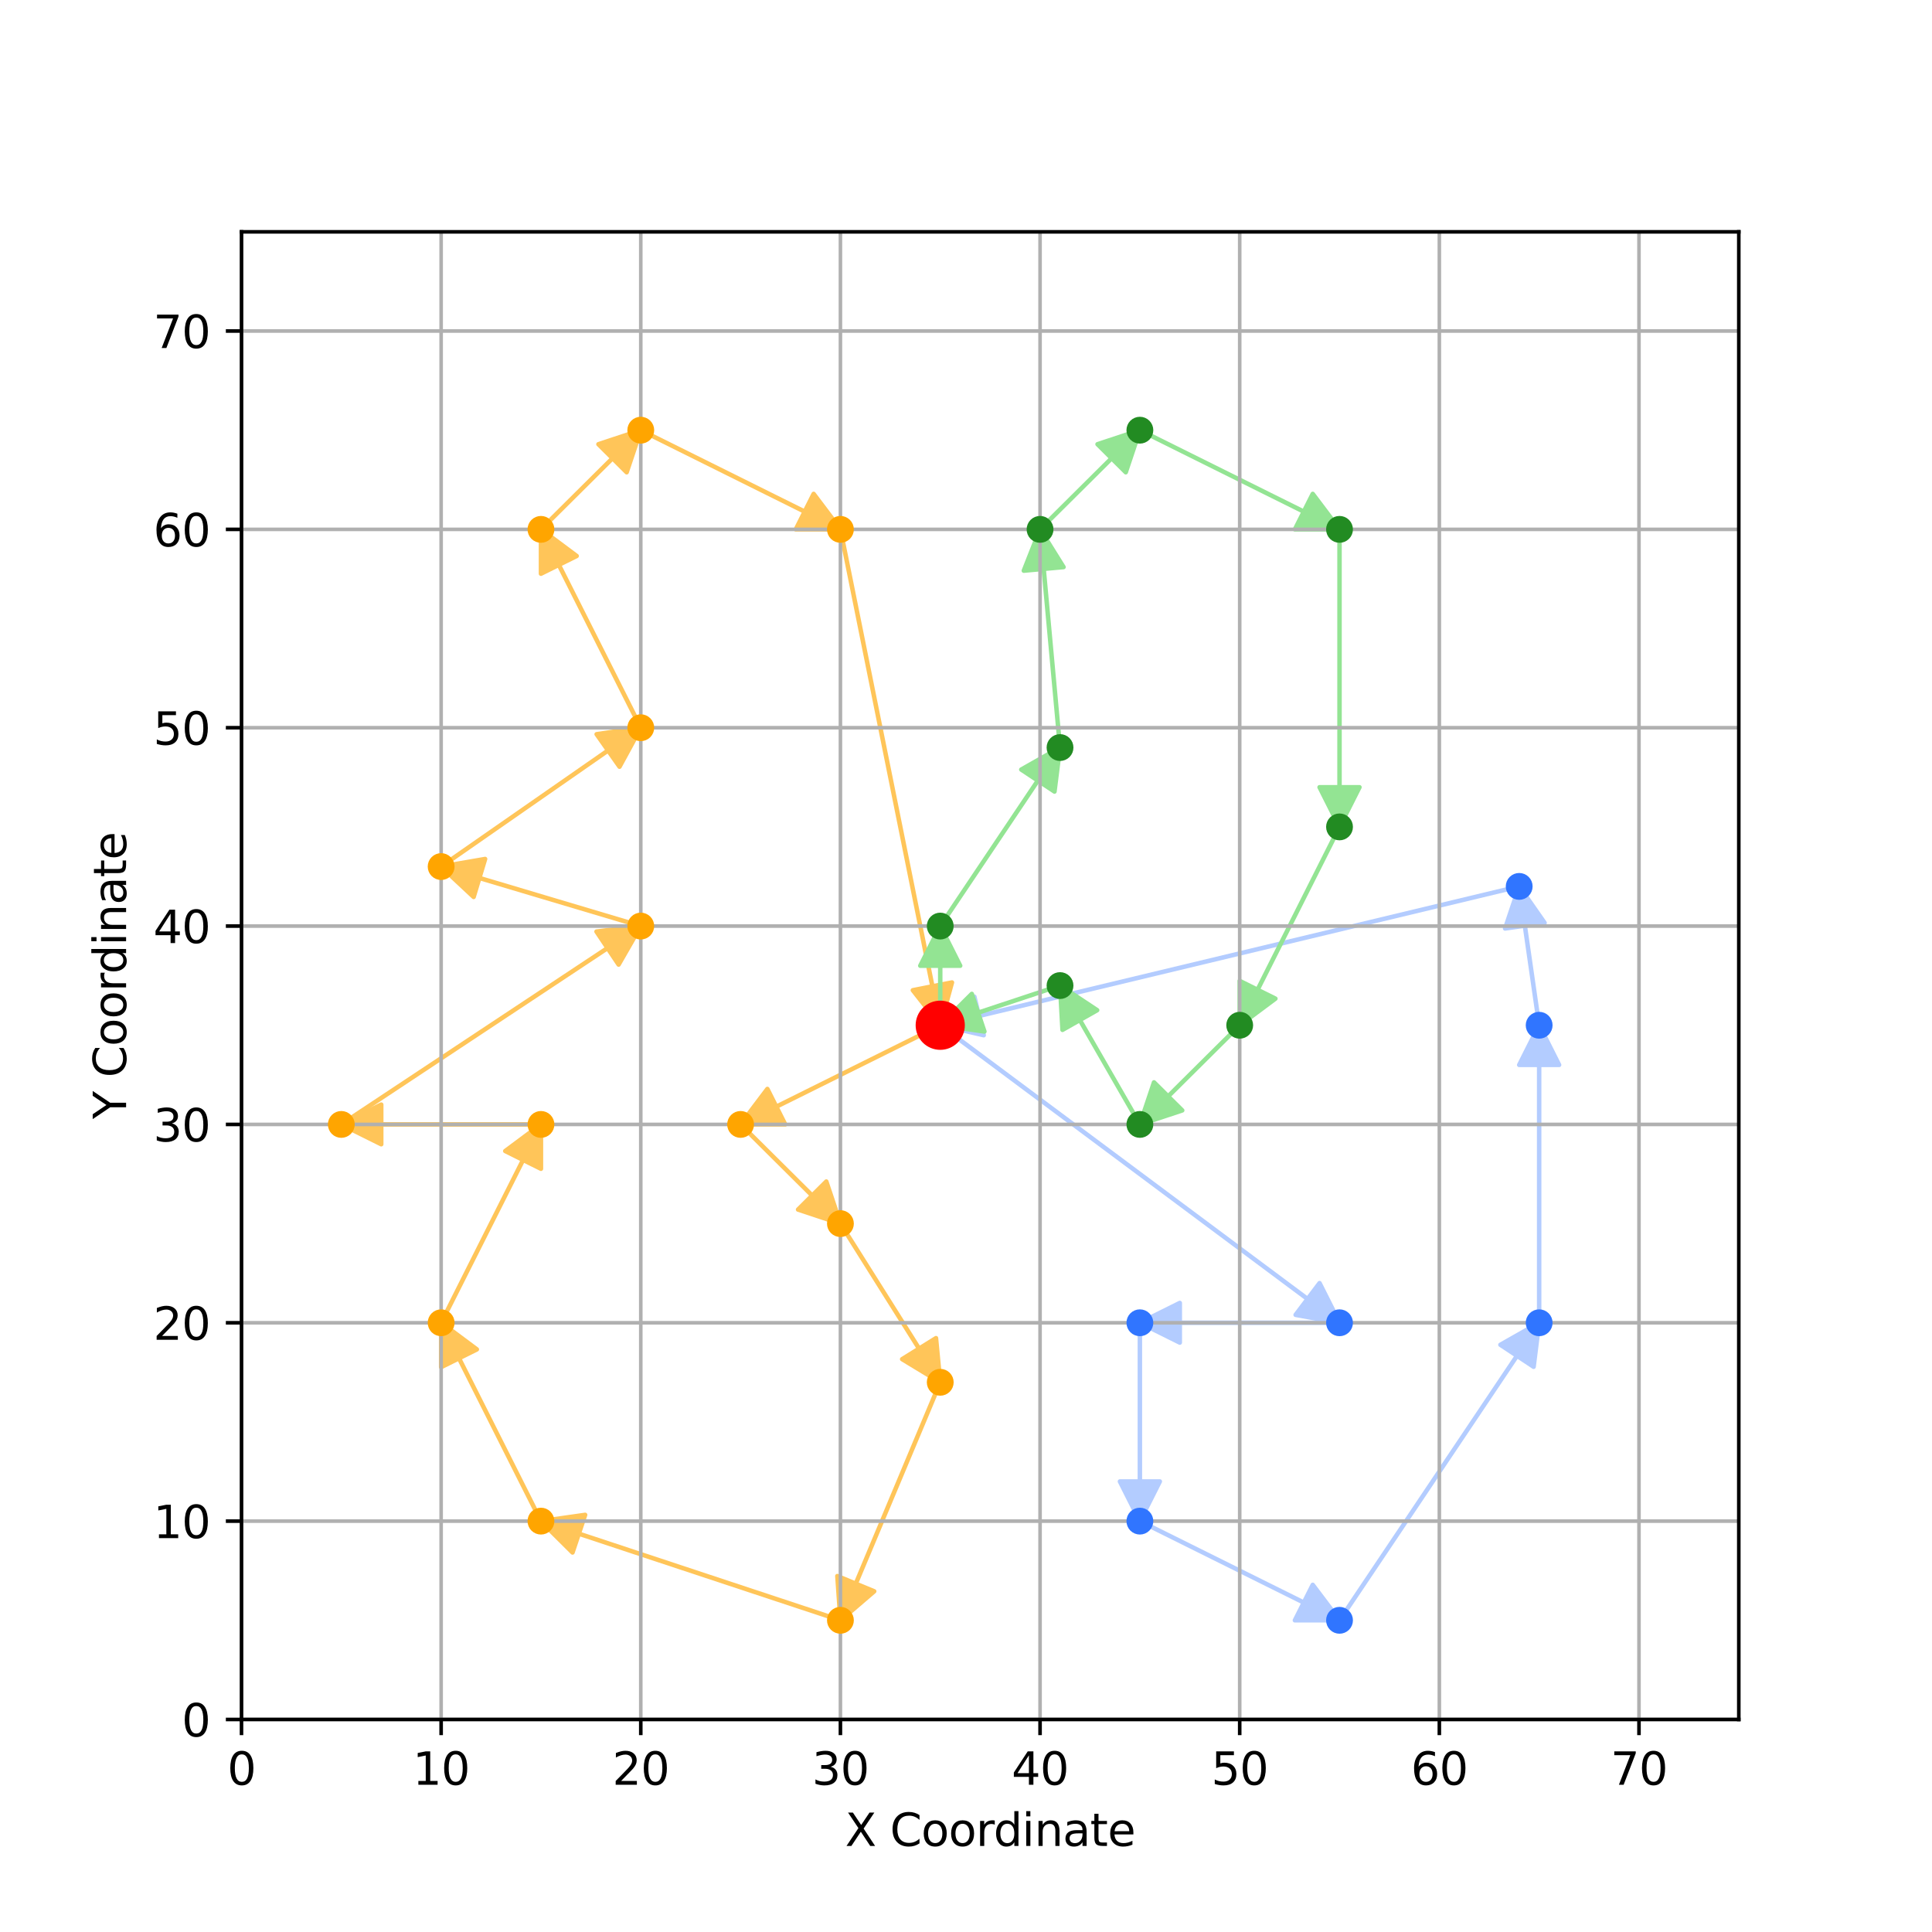 <?xml version="1.0" encoding="utf-8" standalone="no"?>
<!DOCTYPE svg PUBLIC "-//W3C//DTD SVG 1.1//EN"
  "http://www.w3.org/Graphics/SVG/1.1/DTD/svg11.dtd">
<svg xmlns:xlink="http://www.w3.org/1999/xlink" width="432pt" height="432pt" viewBox="0 0 432 432" xmlns="http://www.w3.org/2000/svg" version="1.1">
 <defs>
  <style type="text/css">*{stroke-linejoin: round; stroke-linecap: butt}</style>
 </defs>
 <g id="figure_1">
  <g id="patch_1">
   <path d="M 0 432 
L 432 432 
L 432 0 
L 0 0 
z
" style="fill: #ffffff"/>
  </g>
  <g id="axes_1">
   <g id="patch_2">
    <path d="M 54 384.48 
L 388.8 384.48 
L 388.8 51.84 
L 54 51.84 
z
" style="fill: #ffffff"/>
   </g>
   <g id="patch_3">
    <path d="M 299.52 295.776 
L 289.699 294.002 
L 292.376 290.456 
L 210.239 229.25 
L 210.241 229.246 
L 292.379 290.452 
L 295.056 286.906 
z
" clip-path="url(#p71c300b8c5)" style="fill: #b3ccff; stroke: #b3ccff; stroke-linejoin: miter"/>
   </g>
   <g id="patch_4">
    <path d="M 254.88 295.776 
L 263.808 291.341 
L 263.808 295.774 
L 299.52 295.774 
L 299.52 295.778 
L 263.808 295.778 
L 263.808 300.211 
z
" clip-path="url(#p71c300b8c5)" style="fill: #b3ccff; stroke: #b3ccff; stroke-linejoin: miter"/>
   </g>
   <g id="patch_5">
    <path d="M 254.88 340.128 
L 250.416 331.258 
L 254.878 331.258 
L 254.878 295.776 
L 254.882 295.776 
L 254.882 331.258 
L 259.344 331.258 
z
" clip-path="url(#p71c300b8c5)" style="fill: #b3ccff; stroke: #b3ccff; stroke-linejoin: miter"/>
   </g>
   <g id="patch_6">
    <path d="M 299.52 362.304 
L 289.538 362.304 
L 291.534 358.339 
L 254.879 340.13 
L 254.881 340.126 
L 291.536 358.335 
L 293.531 354.37 
z
" clip-path="url(#p71c300b8c5)" style="fill: #b3ccff; stroke: #b3ccff; stroke-linejoin: miter"/>
   </g>
   <g id="patch_7">
    <path d="M 344.16 295.776 
L 342.922 305.617 
L 339.209 303.158 
L 299.522 362.305 
L 299.518 362.303 
L 339.206 303.155 
L 335.493 300.696 
z
" clip-path="url(#p71c300b8c5)" style="fill: #b3ccff; stroke: #b3ccff; stroke-linejoin: miter"/>
   </g>
   <g id="patch_8">
    <path d="M 344.16 229.248 
L 348.624 238.118 
L 344.162 238.118 
L 344.162 295.776 
L 344.158 295.776 
L 344.158 238.118 
L 339.696 238.118 
z
" clip-path="url(#p71c300b8c5)" style="fill: #b3ccff; stroke: #b3ccff; stroke-linejoin: miter"/>
   </g>
   <g id="patch_9">
    <path d="M 339.696 198.202 
L 345.378 206.356 
L 340.961 206.983 
L 344.162 229.248 
L 344.158 229.248 
L 340.956 206.983 
L 336.539 207.61 
z
" clip-path="url(#p71c300b8c5)" style="fill: #b3ccff; stroke: #b3ccff; stroke-linejoin: miter"/>
   </g>
   <g id="patch_10">
    <path d="M 210.24 229.248 
L 217.871 222.855 
L 218.918 227.164 
L 339.695 198.199 
L 339.697 198.204 
L 218.919 227.169 
L 219.966 231.478 
z
" clip-path="url(#p71c300b8c5)" style="fill: #b3ccff; stroke: #b3ccff; stroke-linejoin: miter"/>
   </g>
   <g id="patch_11">
    <path d="M 165.6 251.424 
L 171.589 243.49 
L 173.584 247.455 
L 210.239 229.246 
L 210.241 229.25 
L 173.586 247.459 
L 175.582 251.424 
z
" clip-path="url(#p71c300b8c5)" style="fill: #ffc559; stroke: #ffc559; stroke-linejoin: miter"/>
   </g>
   <g id="patch_12">
    <path d="M 187.92 273.6 
L 178.45 270.464 
L 181.605 267.329 
L 165.598 251.426 
L 165.602 251.422 
L 181.609 267.326 
L 184.763 264.192 
z
" clip-path="url(#p71c300b8c5)" style="fill: #ffc559; stroke: #ffc559; stroke-linejoin: miter"/>
   </g>
   <g id="patch_13">
    <path d="M 210.24 309.082 
L 201.723 303.91 
L 205.506 301.561 
L 187.918 273.601 
L 187.922 273.599 
L 205.51 301.558 
L 209.294 299.209 
z
" clip-path="url(#p71c300b8c5)" style="fill: #ffc559; stroke: #ffc559; stroke-linejoin: miter"/>
   </g>
   <g id="patch_14">
    <path d="M 187.92 362.304 
L 187.233 352.41 
L 191.352 354.115 
L 210.238 309.081 
L 210.242 309.082 
L 191.356 354.117 
L 195.474 355.822 
z
" clip-path="url(#p71c300b8c5)" style="fill: #ffc559; stroke: #ffc559; stroke-linejoin: miter"/>
   </g>
   <g id="patch_15">
    <path d="M 120.96 340.128 
L 130.841 338.725 
L 129.431 342.931 
L 187.921 362.302 
L 187.919 362.306 
L 129.429 342.935 
L 128.018 347.141 
z
" clip-path="url(#p71c300b8c5)" style="fill: #ffc559; stroke: #ffc559; stroke-linejoin: miter"/>
   </g>
   <g id="patch_16">
    <path d="M 98.64 295.776 
L 106.625 301.726 
L 102.635 303.709 
L 120.962 340.127 
L 120.958 340.129 
L 102.631 303.711 
L 98.64 305.693 
z
" clip-path="url(#p71c300b8c5)" style="fill: #ffc559; stroke: #ffc559; stroke-linejoin: miter"/>
   </g>
   <g id="patch_17">
    <path d="M 120.96 251.424 
L 120.96 261.341 
L 116.969 259.359 
L 98.642 295.777 
L 98.638 295.775 
L 116.965 259.357 
L 112.975 257.374 
z
" clip-path="url(#p71c300b8c5)" style="fill: #ffc559; stroke: #ffc559; stroke-linejoin: miter"/>
   </g>
   <g id="patch_18">
    <path d="M 76.32 251.424 
L 85.248 246.989 
L 85.248 251.422 
L 120.96 251.422 
L 120.96 251.426 
L 85.248 251.426 
L 85.248 255.859 
z
" clip-path="url(#p71c300b8c5)" style="fill: #ffc559; stroke: #ffc559; stroke-linejoin: miter"/>
   </g>
   <g id="patch_19">
    <path d="M 143.28 207.072 
L 138.328 215.683 
L 135.853 211.994 
L 76.321 251.426 
L 76.319 251.422 
L 135.85 211.991 
L 133.375 208.302 
z
" clip-path="url(#p71c300b8c5)" style="fill: #ffc559; stroke: #ffc559; stroke-linejoin: miter"/>
   </g>
   <g id="patch_20">
    <path d="M 98.64 193.766 
L 108.474 192.067 
L 107.192 196.313 
L 143.281 207.07 
L 143.279 207.074 
L 107.191 196.317 
L 105.909 200.563 
z
" clip-path="url(#p71c300b8c5)" style="fill: #ffc559; stroke: #ffc559; stroke-linejoin: miter"/>
   </g>
   <g id="patch_21">
    <path d="M 143.28 162.72 
L 138.526 171.44 
L 135.967 167.809 
L 98.641 193.768 
L 98.639 193.765 
L 135.965 167.805 
L 133.406 164.173 
z
" clip-path="url(#p71c300b8c5)" style="fill: #ffc559; stroke: #ffc559; stroke-linejoin: miter"/>
   </g>
   <g id="patch_22">
    <path d="M 120.96 118.368 
L 128.945 124.318 
L 124.955 126.301 
L 143.282 162.719 
L 143.278 162.721 
L 124.951 126.303 
L 120.96 128.285 
z
" clip-path="url(#p71c300b8c5)" style="fill: #ffc559; stroke: #ffc559; stroke-linejoin: miter"/>
   </g>
   <g id="patch_23">
    <path d="M 143.28 96.192 
L 140.123 105.6 
L 136.969 102.466 
L 120.962 118.37 
L 120.958 118.366 
L 136.965 102.463 
L 133.81 99.328 
z
" clip-path="url(#p71c300b8c5)" style="fill: #ffc559; stroke: #ffc559; stroke-linejoin: miter"/>
   </g>
   <g id="patch_24">
    <path d="M 187.92 118.368 
L 177.938 118.368 
L 179.934 114.403 
L 143.279 96.194 
L 143.281 96.19 
L 179.936 114.399 
L 181.931 110.434 
z
" clip-path="url(#p71c300b8c5)" style="fill: #ffc559; stroke: #ffc559; stroke-linejoin: miter"/>
   </g>
   <g id="patch_25">
    <path d="M 210.24 229.248 
L 204.112 221.42 
L 208.487 220.55 
L 187.918 118.368 
L 187.922 118.368 
L 208.491 220.549 
L 212.866 219.68 
z
" clip-path="url(#p71c300b8c5)" style="fill: #ffc559; stroke: #ffc559; stroke-linejoin: miter"/>
   </g>
   <g id="patch_26">
    <path d="M 210.24 207.072 
L 214.704 215.942 
L 210.242 215.942 
L 210.242 229.248 
L 210.238 229.248 
L 210.238 215.942 
L 205.776 215.942 
z
" clip-path="url(#p71c300b8c5)" style="fill: #93e493; stroke: #93e493; stroke-linejoin: miter"/>
   </g>
   <g id="patch_27">
    <path d="M 237.024 167.155 
L 235.786 176.996 
L 232.073 174.537 
L 210.242 207.073 
L 210.238 207.071 
L 232.07 174.535 
L 228.357 172.076 
z
" clip-path="url(#p71c300b8c5)" style="fill: #93e493; stroke: #93e493; stroke-linejoin: miter"/>
   </g>
   <g id="patch_28">
    <path d="M 232.56 118.368 
L 237.814 126.8 
L 233.371 127.202 
L 237.026 167.155 
L 237.022 167.155 
L 233.366 127.202 
L 228.923 127.604 
z
" clip-path="url(#p71c300b8c5)" style="fill: #93e493; stroke: #93e493; stroke-linejoin: miter"/>
   </g>
   <g id="patch_29">
    <path d="M 254.88 96.192 
L 251.723 105.6 
L 248.569 102.466 
L 232.562 118.37 
L 232.558 118.366 
L 248.565 102.463 
L 245.41 99.328 
z
" clip-path="url(#p71c300b8c5)" style="fill: #93e493; stroke: #93e493; stroke-linejoin: miter"/>
   </g>
   <g id="patch_30">
    <path d="M 299.52 118.368 
L 289.538 118.368 
L 291.534 114.403 
L 254.879 96.194 
L 254.881 96.19 
L 291.536 114.399 
L 293.531 110.434 
z
" clip-path="url(#p71c300b8c5)" style="fill: #93e493; stroke: #93e493; stroke-linejoin: miter"/>
   </g>
   <g id="patch_31">
    <path d="M 299.52 184.896 
L 295.056 176.026 
L 299.518 176.026 
L 299.518 118.368 
L 299.522 118.368 
L 299.522 176.026 
L 303.984 176.026 
z
" clip-path="url(#p71c300b8c5)" style="fill: #93e493; stroke: #93e493; stroke-linejoin: miter"/>
   </g>
   <g id="patch_32">
    <path d="M 277.2 229.248 
L 277.2 219.331 
L 281.191 221.313 
L 299.518 184.895 
L 299.522 184.897 
L 281.195 221.315 
L 285.185 223.298 
z
" clip-path="url(#p71c300b8c5)" style="fill: #93e493; stroke: #93e493; stroke-linejoin: miter"/>
   </g>
   <g id="patch_33">
    <path d="M 254.88 251.424 
L 258.037 242.016 
L 261.191 245.15 
L 277.198 229.246 
L 277.202 229.25 
L 261.195 245.153 
L 264.35 248.288 
z
" clip-path="url(#p71c300b8c5)" style="fill: #93e493; stroke: #93e493; stroke-linejoin: miter"/>
   </g>
   <g id="patch_34">
    <path d="M 237.024 220.378 
L 245.329 225.879 
L 241.455 228.078 
L 254.882 251.423 
L 254.878 251.425 
L 241.452 228.08 
L 237.578 230.28 
z
" clip-path="url(#p71c300b8c5)" style="fill: #93e493; stroke: #93e493; stroke-linejoin: miter"/>
   </g>
   <g id="patch_35">
    <path d="M 210.24 229.248 
L 217.298 222.235 
L 218.709 226.441 
L 237.023 220.375 
L 237.025 220.38 
L 218.711 226.445 
L 220.121 230.651 
z
" clip-path="url(#p71c300b8c5)" style="fill: #93e493; stroke: #93e493; stroke-linejoin: miter"/>
   </g>
   <g id="matplotlib.axis_1">
    <g id="xtick_1">
     <g id="line2d_1">
      <path d="M 54 384.48 
L 54 51.84 
" clip-path="url(#p71c300b8c5)" style="fill: none; stroke: #b0b0b0; stroke-width: 0.8; stroke-linecap: square"/>
     </g>
     <g id="line2d_2">
      <defs>
       <path id="m3669616f64" d="M 0 0 
L 0 3.5 
" style="stroke: #000000; stroke-width: 0.8"/>
      </defs>
      <g>
       <use xlink:href="#m3669616f64" x="54" y="384.48" style="stroke: #000000; stroke-width: 0.8"/>
      </g>
     </g>
     <g id="text_1">
      <!-- 0 -->
      <g transform="translate(50.819 399.078) scale(0.1 -0.1)">
       <defs>
        <path id="DejaVuSans-30" d="M 2034 4250 
Q 1547 4250 1301 3770 
Q 1056 3291 1056 2328 
Q 1056 1369 1301 889 
Q 1547 409 2034 409 
Q 2525 409 2770 889 
Q 3016 1369 3016 2328 
Q 3016 3291 2770 3770 
Q 2525 4250 2034 4250 
z
M 2034 4750 
Q 2819 4750 3233 4129 
Q 3647 3509 3647 2328 
Q 3647 1150 3233 529 
Q 2819 -91 2034 -91 
Q 1250 -91 836 529 
Q 422 1150 422 2328 
Q 422 3509 836 4129 
Q 1250 4750 2034 4750 
z
" transform="scale(0.016)"/>
       </defs>
       <use xlink:href="#DejaVuSans-30"/>
      </g>
     </g>
    </g>
    <g id="xtick_2">
     <g id="line2d_3">
      <path d="M 98.64 384.48 
L 98.64 51.84 
" clip-path="url(#p71c300b8c5)" style="fill: none; stroke: #b0b0b0; stroke-width: 0.8; stroke-linecap: square"/>
     </g>
     <g id="line2d_4">
      <g>
       <use xlink:href="#m3669616f64" x="98.64" y="384.48" style="stroke: #000000; stroke-width: 0.8"/>
      </g>
     </g>
     <g id="text_2">
      <!-- 10 -->
      <g transform="translate(92.278 399.078) scale(0.1 -0.1)">
       <defs>
        <path id="DejaVuSans-31" d="M 794 531 
L 1825 531 
L 1825 4091 
L 703 3866 
L 703 4441 
L 1819 4666 
L 2450 4666 
L 2450 531 
L 3481 531 
L 3481 0 
L 794 0 
L 794 531 
z
" transform="scale(0.016)"/>
       </defs>
       <use xlink:href="#DejaVuSans-31"/>
       <use xlink:href="#DejaVuSans-30" x="63.623"/>
      </g>
     </g>
    </g>
    <g id="xtick_3">
     <g id="line2d_5">
      <path d="M 143.28 384.48 
L 143.28 51.84 
" clip-path="url(#p71c300b8c5)" style="fill: none; stroke: #b0b0b0; stroke-width: 0.8; stroke-linecap: square"/>
     </g>
     <g id="line2d_6">
      <g>
       <use xlink:href="#m3669616f64" x="143.28" y="384.48" style="stroke: #000000; stroke-width: 0.8"/>
      </g>
     </g>
     <g id="text_3">
      <!-- 20 -->
      <g transform="translate(136.917 399.078) scale(0.1 -0.1)">
       <defs>
        <path id="DejaVuSans-32" d="M 1228 531 
L 3431 531 
L 3431 0 
L 469 0 
L 469 531 
Q 828 903 1448 1529 
Q 2069 2156 2228 2338 
Q 2531 2678 2651 2914 
Q 2772 3150 2772 3378 
Q 2772 3750 2511 3984 
Q 2250 4219 1831 4219 
Q 1534 4219 1204 4116 
Q 875 4013 500 3803 
L 500 4441 
Q 881 4594 1212 4672 
Q 1544 4750 1819 4750 
Q 2544 4750 2975 4387 
Q 3406 4025 3406 3419 
Q 3406 3131 3298 2873 
Q 3191 2616 2906 2266 
Q 2828 2175 2409 1742 
Q 1991 1309 1228 531 
z
" transform="scale(0.016)"/>
       </defs>
       <use xlink:href="#DejaVuSans-32"/>
       <use xlink:href="#DejaVuSans-30" x="63.623"/>
      </g>
     </g>
    </g>
    <g id="xtick_4">
     <g id="line2d_7">
      <path d="M 187.92 384.48 
L 187.92 51.84 
" clip-path="url(#p71c300b8c5)" style="fill: none; stroke: #b0b0b0; stroke-width: 0.8; stroke-linecap: square"/>
     </g>
     <g id="line2d_8">
      <g>
       <use xlink:href="#m3669616f64" x="187.92" y="384.48" style="stroke: #000000; stroke-width: 0.8"/>
      </g>
     </g>
     <g id="text_4">
      <!-- 30 -->
      <g transform="translate(181.558 399.078) scale(0.1 -0.1)">
       <defs>
        <path id="DejaVuSans-33" d="M 2597 2516 
Q 3050 2419 3304 2112 
Q 3559 1806 3559 1356 
Q 3559 666 3084 287 
Q 2609 -91 1734 -91 
Q 1441 -91 1130 -33 
Q 819 25 488 141 
L 488 750 
Q 750 597 1062 519 
Q 1375 441 1716 441 
Q 2309 441 2620 675 
Q 2931 909 2931 1356 
Q 2931 1769 2642 2001 
Q 2353 2234 1838 2234 
L 1294 2234 
L 1294 2753 
L 1863 2753 
Q 2328 2753 2575 2939 
Q 2822 3125 2822 3475 
Q 2822 3834 2567 4026 
Q 2313 4219 1838 4219 
Q 1578 4219 1281 4162 
Q 984 4106 628 3988 
L 628 4550 
Q 988 4650 1302 4700 
Q 1616 4750 1894 4750 
Q 2613 4750 3031 4423 
Q 3450 4097 3450 3541 
Q 3450 3153 3228 2886 
Q 3006 2619 2597 2516 
z
" transform="scale(0.016)"/>
       </defs>
       <use xlink:href="#DejaVuSans-33"/>
       <use xlink:href="#DejaVuSans-30" x="63.623"/>
      </g>
     </g>
    </g>
    <g id="xtick_5">
     <g id="line2d_9">
      <path d="M 232.56 384.48 
L 232.56 51.84 
" clip-path="url(#p71c300b8c5)" style="fill: none; stroke: #b0b0b0; stroke-width: 0.8; stroke-linecap: square"/>
     </g>
     <g id="line2d_10">
      <g>
       <use xlink:href="#m3669616f64" x="232.56" y="384.48" style="stroke: #000000; stroke-width: 0.8"/>
      </g>
     </g>
     <g id="text_5">
      <!-- 40 -->
      <g transform="translate(226.197 399.078) scale(0.1 -0.1)">
       <defs>
        <path id="DejaVuSans-34" d="M 2419 4116 
L 825 1625 
L 2419 1625 
L 2419 4116 
z
M 2253 4666 
L 3047 4666 
L 3047 1625 
L 3713 1625 
L 3713 1100 
L 3047 1100 
L 3047 0 
L 2419 0 
L 2419 1100 
L 313 1100 
L 313 1709 
L 2253 4666 
z
" transform="scale(0.016)"/>
       </defs>
       <use xlink:href="#DejaVuSans-34"/>
       <use xlink:href="#DejaVuSans-30" x="63.623"/>
      </g>
     </g>
    </g>
    <g id="xtick_6">
     <g id="line2d_11">
      <path d="M 277.2 384.48 
L 277.2 51.84 
" clip-path="url(#p71c300b8c5)" style="fill: none; stroke: #b0b0b0; stroke-width: 0.8; stroke-linecap: square"/>
     </g>
     <g id="line2d_12">
      <g>
       <use xlink:href="#m3669616f64" x="277.2" y="384.48" style="stroke: #000000; stroke-width: 0.8"/>
      </g>
     </g>
     <g id="text_6">
      <!-- 50 -->
      <g transform="translate(270.837 399.078) scale(0.1 -0.1)">
       <defs>
        <path id="DejaVuSans-35" d="M 691 4666 
L 3169 4666 
L 3169 4134 
L 1269 4134 
L 1269 2991 
Q 1406 3038 1543 3061 
Q 1681 3084 1819 3084 
Q 2600 3084 3056 2656 
Q 3513 2228 3513 1497 
Q 3513 744 3044 326 
Q 2575 -91 1722 -91 
Q 1428 -91 1123 -41 
Q 819 9 494 109 
L 494 744 
Q 775 591 1075 516 
Q 1375 441 1709 441 
Q 2250 441 2565 725 
Q 2881 1009 2881 1497 
Q 2881 1984 2565 2268 
Q 2250 2553 1709 2553 
Q 1456 2553 1204 2497 
Q 953 2441 691 2322 
L 691 4666 
z
" transform="scale(0.016)"/>
       </defs>
       <use xlink:href="#DejaVuSans-35"/>
       <use xlink:href="#DejaVuSans-30" x="63.623"/>
      </g>
     </g>
    </g>
    <g id="xtick_7">
     <g id="line2d_13">
      <path d="M 321.84 384.48 
L 321.84 51.84 
" clip-path="url(#p71c300b8c5)" style="fill: none; stroke: #b0b0b0; stroke-width: 0.8; stroke-linecap: square"/>
     </g>
     <g id="line2d_14">
      <g>
       <use xlink:href="#m3669616f64" x="321.84" y="384.48" style="stroke: #000000; stroke-width: 0.8"/>
      </g>
     </g>
     <g id="text_7">
      <!-- 60 -->
      <g transform="translate(315.478 399.078) scale(0.1 -0.1)">
       <defs>
        <path id="DejaVuSans-36" d="M 2113 2584 
Q 1688 2584 1439 2293 
Q 1191 2003 1191 1497 
Q 1191 994 1439 701 
Q 1688 409 2113 409 
Q 2538 409 2786 701 
Q 3034 994 3034 1497 
Q 3034 2003 2786 2293 
Q 2538 2584 2113 2584 
z
M 3366 4563 
L 3366 3988 
Q 3128 4100 2886 4159 
Q 2644 4219 2406 4219 
Q 1781 4219 1451 3797 
Q 1122 3375 1075 2522 
Q 1259 2794 1537 2939 
Q 1816 3084 2150 3084 
Q 2853 3084 3261 2657 
Q 3669 2231 3669 1497 
Q 3669 778 3244 343 
Q 2819 -91 2113 -91 
Q 1303 -91 875 529 
Q 447 1150 447 2328 
Q 447 3434 972 4092 
Q 1497 4750 2381 4750 
Q 2619 4750 2861 4703 
Q 3103 4656 3366 4563 
z
" transform="scale(0.016)"/>
       </defs>
       <use xlink:href="#DejaVuSans-36"/>
       <use xlink:href="#DejaVuSans-30" x="63.623"/>
      </g>
     </g>
    </g>
    <g id="xtick_8">
     <g id="line2d_15">
      <path d="M 366.48 384.48 
L 366.48 51.84 
" clip-path="url(#p71c300b8c5)" style="fill: none; stroke: #b0b0b0; stroke-width: 0.8; stroke-linecap: square"/>
     </g>
     <g id="line2d_16">
      <g>
       <use xlink:href="#m3669616f64" x="366.48" y="384.48" style="stroke: #000000; stroke-width: 0.8"/>
      </g>
     </g>
     <g id="text_8">
      <!-- 70 -->
      <g transform="translate(360.118 399.078) scale(0.1 -0.1)">
       <defs>
        <path id="DejaVuSans-37" d="M 525 4666 
L 3525 4666 
L 3525 4397 
L 1831 0 
L 1172 0 
L 2766 4134 
L 525 4134 
L 525 4666 
z
" transform="scale(0.016)"/>
       </defs>
       <use xlink:href="#DejaVuSans-37"/>
       <use xlink:href="#DejaVuSans-30" x="63.623"/>
      </g>
     </g>
    </g>
    <g id="text_9">
     <!-- X Coordinate -->
     <g transform="translate(188.975 412.757) scale(0.1 -0.1)">
      <defs>
       <path id="DejaVuSans-58" d="M 403 4666 
L 1081 4666 
L 2241 2931 
L 3406 4666 
L 4084 4666 
L 2584 2425 
L 4184 0 
L 3506 0 
L 2194 1984 
L 872 0 
L 191 0 
L 1856 2491 
L 403 4666 
z
" transform="scale(0.016)"/>
       <path id="DejaVuSans-20" transform="scale(0.016)"/>
       <path id="DejaVuSans-43" d="M 4122 4306 
L 4122 3641 
Q 3803 3938 3442 4084 
Q 3081 4231 2675 4231 
Q 1875 4231 1450 3742 
Q 1025 3253 1025 2328 
Q 1025 1406 1450 917 
Q 1875 428 2675 428 
Q 3081 428 3442 575 
Q 3803 722 4122 1019 
L 4122 359 
Q 3791 134 3420 21 
Q 3050 -91 2638 -91 
Q 1578 -91 968 557 
Q 359 1206 359 2328 
Q 359 3453 968 4101 
Q 1578 4750 2638 4750 
Q 3056 4750 3426 4639 
Q 3797 4528 4122 4306 
z
" transform="scale(0.016)"/>
       <path id="DejaVuSans-6f" d="M 1959 3097 
Q 1497 3097 1228 2736 
Q 959 2375 959 1747 
Q 959 1119 1226 758 
Q 1494 397 1959 397 
Q 2419 397 2687 759 
Q 2956 1122 2956 1747 
Q 2956 2369 2687 2733 
Q 2419 3097 1959 3097 
z
M 1959 3584 
Q 2709 3584 3137 3096 
Q 3566 2609 3566 1747 
Q 3566 888 3137 398 
Q 2709 -91 1959 -91 
Q 1206 -91 779 398 
Q 353 888 353 1747 
Q 353 2609 779 3096 
Q 1206 3584 1959 3584 
z
" transform="scale(0.016)"/>
       <path id="DejaVuSans-72" d="M 2631 2963 
Q 2534 3019 2420 3045 
Q 2306 3072 2169 3072 
Q 1681 3072 1420 2755 
Q 1159 2438 1159 1844 
L 1159 0 
L 581 0 
L 581 3500 
L 1159 3500 
L 1159 2956 
Q 1341 3275 1631 3429 
Q 1922 3584 2338 3584 
Q 2397 3584 2469 3576 
Q 2541 3569 2628 3553 
L 2631 2963 
z
" transform="scale(0.016)"/>
       <path id="DejaVuSans-64" d="M 2906 2969 
L 2906 4863 
L 3481 4863 
L 3481 0 
L 2906 0 
L 2906 525 
Q 2725 213 2448 61 
Q 2172 -91 1784 -91 
Q 1150 -91 751 415 
Q 353 922 353 1747 
Q 353 2572 751 3078 
Q 1150 3584 1784 3584 
Q 2172 3584 2448 3432 
Q 2725 3281 2906 2969 
z
M 947 1747 
Q 947 1113 1208 752 
Q 1469 391 1925 391 
Q 2381 391 2643 752 
Q 2906 1113 2906 1747 
Q 2906 2381 2643 2742 
Q 2381 3103 1925 3103 
Q 1469 3103 1208 2742 
Q 947 2381 947 1747 
z
" transform="scale(0.016)"/>
       <path id="DejaVuSans-69" d="M 603 3500 
L 1178 3500 
L 1178 0 
L 603 0 
L 603 3500 
z
M 603 4863 
L 1178 4863 
L 1178 4134 
L 603 4134 
L 603 4863 
z
" transform="scale(0.016)"/>
       <path id="DejaVuSans-6e" d="M 3513 2113 
L 3513 0 
L 2938 0 
L 2938 2094 
Q 2938 2591 2744 2837 
Q 2550 3084 2163 3084 
Q 1697 3084 1428 2787 
Q 1159 2491 1159 1978 
L 1159 0 
L 581 0 
L 581 3500 
L 1159 3500 
L 1159 2956 
Q 1366 3272 1645 3428 
Q 1925 3584 2291 3584 
Q 2894 3584 3203 3211 
Q 3513 2838 3513 2113 
z
" transform="scale(0.016)"/>
       <path id="DejaVuSans-61" d="M 2194 1759 
Q 1497 1759 1228 1600 
Q 959 1441 959 1056 
Q 959 750 1161 570 
Q 1363 391 1709 391 
Q 2188 391 2477 730 
Q 2766 1069 2766 1631 
L 2766 1759 
L 2194 1759 
z
M 3341 1997 
L 3341 0 
L 2766 0 
L 2766 531 
Q 2569 213 2275 61 
Q 1981 -91 1556 -91 
Q 1019 -91 701 211 
Q 384 513 384 1019 
Q 384 1609 779 1909 
Q 1175 2209 1959 2209 
L 2766 2209 
L 2766 2266 
Q 2766 2663 2505 2880 
Q 2244 3097 1772 3097 
Q 1472 3097 1187 3025 
Q 903 2953 641 2809 
L 641 3341 
Q 956 3463 1253 3523 
Q 1550 3584 1831 3584 
Q 2591 3584 2966 3190 
Q 3341 2797 3341 1997 
z
" transform="scale(0.016)"/>
       <path id="DejaVuSans-74" d="M 1172 4494 
L 1172 3500 
L 2356 3500 
L 2356 3053 
L 1172 3053 
L 1172 1153 
Q 1172 725 1289 603 
Q 1406 481 1766 481 
L 2356 481 
L 2356 0 
L 1766 0 
Q 1100 0 847 248 
Q 594 497 594 1153 
L 594 3053 
L 172 3053 
L 172 3500 
L 594 3500 
L 594 4494 
L 1172 4494 
z
" transform="scale(0.016)"/>
       <path id="DejaVuSans-65" d="M 3597 1894 
L 3597 1613 
L 953 1613 
Q 991 1019 1311 708 
Q 1631 397 2203 397 
Q 2534 397 2845 478 
Q 3156 559 3463 722 
L 3463 178 
Q 3153 47 2828 -22 
Q 2503 -91 2169 -91 
Q 1331 -91 842 396 
Q 353 884 353 1716 
Q 353 2575 817 3079 
Q 1281 3584 2069 3584 
Q 2775 3584 3186 3129 
Q 3597 2675 3597 1894 
z
M 3022 2063 
Q 3016 2534 2758 2815 
Q 2500 3097 2075 3097 
Q 1594 3097 1305 2825 
Q 1016 2553 972 2059 
L 3022 2063 
z
" transform="scale(0.016)"/>
      </defs>
      <use xlink:href="#DejaVuSans-58"/>
      <use xlink:href="#DejaVuSans-20" x="68.506"/>
      <use xlink:href="#DejaVuSans-43" x="100.293"/>
      <use xlink:href="#DejaVuSans-6f" x="170.117"/>
      <use xlink:href="#DejaVuSans-6f" x="231.299"/>
      <use xlink:href="#DejaVuSans-72" x="292.48"/>
      <use xlink:href="#DejaVuSans-64" x="331.844"/>
      <use xlink:href="#DejaVuSans-69" x="395.32"/>
      <use xlink:href="#DejaVuSans-6e" x="423.104"/>
      <use xlink:href="#DejaVuSans-61" x="486.482"/>
      <use xlink:href="#DejaVuSans-74" x="547.762"/>
      <use xlink:href="#DejaVuSans-65" x="586.971"/>
     </g>
    </g>
   </g>
   <g id="matplotlib.axis_2">
    <g id="ytick_1">
     <g id="line2d_17">
      <path d="M 54 384.48 
L 388.8 384.48 
" clip-path="url(#p71c300b8c5)" style="fill: none; stroke: #b0b0b0; stroke-width: 0.8; stroke-linecap: square"/>
     </g>
     <g id="line2d_18">
      <defs>
       <path id="m46baac07b4" d="M 0 0 
L -3.5 0 
" style="stroke: #000000; stroke-width: 0.8"/>
      </defs>
      <g>
       <use xlink:href="#m46baac07b4" x="54" y="384.48" style="stroke: #000000; stroke-width: 0.8"/>
      </g>
     </g>
     <g id="text_10">
      <!-- 0 -->
      <g transform="translate(40.638 388.279) scale(0.1 -0.1)">
       <use xlink:href="#DejaVuSans-30"/>
      </g>
     </g>
    </g>
    <g id="ytick_2">
     <g id="line2d_19">
      <path d="M 54 340.128 
L 388.8 340.128 
" clip-path="url(#p71c300b8c5)" style="fill: none; stroke: #b0b0b0; stroke-width: 0.8; stroke-linecap: square"/>
     </g>
     <g id="line2d_20">
      <g>
       <use xlink:href="#m46baac07b4" x="54" y="340.128" style="stroke: #000000; stroke-width: 0.8"/>
      </g>
     </g>
     <g id="text_11">
      <!-- 10 -->
      <g transform="translate(34.275 343.927) scale(0.1 -0.1)">
       <use xlink:href="#DejaVuSans-31"/>
       <use xlink:href="#DejaVuSans-30" x="63.623"/>
      </g>
     </g>
    </g>
    <g id="ytick_3">
     <g id="line2d_21">
      <path d="M 54 295.776 
L 388.8 295.776 
" clip-path="url(#p71c300b8c5)" style="fill: none; stroke: #b0b0b0; stroke-width: 0.8; stroke-linecap: square"/>
     </g>
     <g id="line2d_22">
      <g>
       <use xlink:href="#m46baac07b4" x="54" y="295.776" style="stroke: #000000; stroke-width: 0.8"/>
      </g>
     </g>
     <g id="text_12">
      <!-- 20 -->
      <g transform="translate(34.275 299.575) scale(0.1 -0.1)">
       <use xlink:href="#DejaVuSans-32"/>
       <use xlink:href="#DejaVuSans-30" x="63.623"/>
      </g>
     </g>
    </g>
    <g id="ytick_4">
     <g id="line2d_23">
      <path d="M 54 251.424 
L 388.8 251.424 
" clip-path="url(#p71c300b8c5)" style="fill: none; stroke: #b0b0b0; stroke-width: 0.8; stroke-linecap: square"/>
     </g>
     <g id="line2d_24">
      <g>
       <use xlink:href="#m46baac07b4" x="54" y="251.424" style="stroke: #000000; stroke-width: 0.8"/>
      </g>
     </g>
     <g id="text_13">
      <!-- 30 -->
      <g transform="translate(34.275 255.223) scale(0.1 -0.1)">
       <use xlink:href="#DejaVuSans-33"/>
       <use xlink:href="#DejaVuSans-30" x="63.623"/>
      </g>
     </g>
    </g>
    <g id="ytick_5">
     <g id="line2d_25">
      <path d="M 54 207.072 
L 388.8 207.072 
" clip-path="url(#p71c300b8c5)" style="fill: none; stroke: #b0b0b0; stroke-width: 0.8; stroke-linecap: square"/>
     </g>
     <g id="line2d_26">
      <g>
       <use xlink:href="#m46baac07b4" x="54" y="207.072" style="stroke: #000000; stroke-width: 0.8"/>
      </g>
     </g>
     <g id="text_14">
      <!-- 40 -->
      <g transform="translate(34.275 210.871) scale(0.1 -0.1)">
       <use xlink:href="#DejaVuSans-34"/>
       <use xlink:href="#DejaVuSans-30" x="63.623"/>
      </g>
     </g>
    </g>
    <g id="ytick_6">
     <g id="line2d_27">
      <path d="M 54 162.72 
L 388.8 162.72 
" clip-path="url(#p71c300b8c5)" style="fill: none; stroke: #b0b0b0; stroke-width: 0.8; stroke-linecap: square"/>
     </g>
     <g id="line2d_28">
      <g>
       <use xlink:href="#m46baac07b4" x="54" y="162.72" style="stroke: #000000; stroke-width: 0.8"/>
      </g>
     </g>
     <g id="text_15">
      <!-- 50 -->
      <g transform="translate(34.275 166.519) scale(0.1 -0.1)">
       <use xlink:href="#DejaVuSans-35"/>
       <use xlink:href="#DejaVuSans-30" x="63.623"/>
      </g>
     </g>
    </g>
    <g id="ytick_7">
     <g id="line2d_29">
      <path d="M 54 118.368 
L 388.8 118.368 
" clip-path="url(#p71c300b8c5)" style="fill: none; stroke: #b0b0b0; stroke-width: 0.8; stroke-linecap: square"/>
     </g>
     <g id="line2d_30">
      <g>
       <use xlink:href="#m46baac07b4" x="54" y="118.368" style="stroke: #000000; stroke-width: 0.8"/>
      </g>
     </g>
     <g id="text_16">
      <!-- 60 -->
      <g transform="translate(34.275 122.167) scale(0.1 -0.1)">
       <use xlink:href="#DejaVuSans-36"/>
       <use xlink:href="#DejaVuSans-30" x="63.623"/>
      </g>
     </g>
    </g>
    <g id="ytick_8">
     <g id="line2d_31">
      <path d="M 54 74.016 
L 388.8 74.016 
" clip-path="url(#p71c300b8c5)" style="fill: none; stroke: #b0b0b0; stroke-width: 0.8; stroke-linecap: square"/>
     </g>
     <g id="line2d_32">
      <g>
       <use xlink:href="#m46baac07b4" x="54" y="74.016" style="stroke: #000000; stroke-width: 0.8"/>
      </g>
     </g>
     <g id="text_17">
      <!-- 70 -->
      <g transform="translate(34.275 77.815) scale(0.1 -0.1)">
       <use xlink:href="#DejaVuSans-37"/>
       <use xlink:href="#DejaVuSans-30" x="63.623"/>
      </g>
     </g>
    </g>
    <g id="text_18">
     <!-- Y Coordinate -->
     <g transform="translate(28.195 250.214) rotate(-90) scale(0.1 -0.1)">
      <defs>
       <path id="DejaVuSans-59" d="M -13 4666 
L 666 4666 
L 1959 2747 
L 3244 4666 
L 3922 4666 
L 2272 2222 
L 2272 0 
L 1638 0 
L 1638 2222 
L -13 4666 
z
" transform="scale(0.016)"/>
      </defs>
      <use xlink:href="#DejaVuSans-59"/>
      <use xlink:href="#DejaVuSans-20" x="61.084"/>
      <use xlink:href="#DejaVuSans-43" x="92.871"/>
      <use xlink:href="#DejaVuSans-6f" x="162.695"/>
      <use xlink:href="#DejaVuSans-6f" x="223.877"/>
      <use xlink:href="#DejaVuSans-72" x="285.059"/>
      <use xlink:href="#DejaVuSans-64" x="324.422"/>
      <use xlink:href="#DejaVuSans-69" x="387.898"/>
      <use xlink:href="#DejaVuSans-6e" x="415.682"/>
      <use xlink:href="#DejaVuSans-61" x="479.061"/>
      <use xlink:href="#DejaVuSans-74" x="540.34"/>
      <use xlink:href="#DejaVuSans-65" x="579.549"/>
     </g>
    </g>
   </g>
   <g id="line2d_33">
    <defs>
     <path id="me41ae614f5" d="M 0 2.5 
C 0.663 2.5 1.299 2.237 1.768 1.768 
C 2.237 1.299 2.5 0.663 2.5 0 
C 2.5 -0.663 2.237 -1.299 1.768 -1.768 
C 1.299 -2.237 0.663 -2.5 0 -2.5 
C -0.663 -2.5 -1.299 -2.237 -1.768 -1.768 
C -2.237 -1.299 -2.5 -0.663 -2.5 0 
C -2.5 0.663 -2.237 1.299 -1.768 1.768 
C -1.299 2.237 -0.663 2.5 0 2.5 
z
" style="stroke: #3075ff"/>
    </defs>
    <g clip-path="url(#p71c300b8c5)">
     <use xlink:href="#me41ae614f5" x="210.24" y="229.248" style="fill: #3075ff; stroke: #3075ff"/>
    </g>
   </g>
   <g id="line2d_34">
    <g clip-path="url(#p71c300b8c5)">
     <use xlink:href="#me41ae614f5" x="299.52" y="295.776" style="fill: #3075ff; stroke: #3075ff"/>
    </g>
   </g>
   <g id="line2d_35">
    <g clip-path="url(#p71c300b8c5)">
     <use xlink:href="#me41ae614f5" x="254.88" y="295.776" style="fill: #3075ff; stroke: #3075ff"/>
    </g>
   </g>
   <g id="line2d_36">
    <g clip-path="url(#p71c300b8c5)">
     <use xlink:href="#me41ae614f5" x="254.88" y="340.128" style="fill: #3075ff; stroke: #3075ff"/>
    </g>
   </g>
   <g id="line2d_37">
    <g clip-path="url(#p71c300b8c5)">
     <use xlink:href="#me41ae614f5" x="299.52" y="362.304" style="fill: #3075ff; stroke: #3075ff"/>
    </g>
   </g>
   <g id="line2d_38">
    <g clip-path="url(#p71c300b8c5)">
     <use xlink:href="#me41ae614f5" x="344.16" y="295.776" style="fill: #3075ff; stroke: #3075ff"/>
    </g>
   </g>
   <g id="line2d_39">
    <g clip-path="url(#p71c300b8c5)">
     <use xlink:href="#me41ae614f5" x="344.16" y="229.248" style="fill: #3075ff; stroke: #3075ff"/>
    </g>
   </g>
   <g id="line2d_40">
    <g clip-path="url(#p71c300b8c5)">
     <use xlink:href="#me41ae614f5" x="339.696" y="198.202" style="fill: #3075ff; stroke: #3075ff"/>
    </g>
   </g>
   <g id="line2d_41">
    <defs>
     <path id="mcc65dd5044" d="M 0 2.5 
C 0.663 2.5 1.299 2.237 1.768 1.768 
C 2.237 1.299 2.5 0.663 2.5 0 
C 2.5 -0.663 2.237 -1.299 1.768 -1.768 
C 1.299 -2.237 0.663 -2.5 0 -2.5 
C -0.663 -2.5 -1.299 -2.237 -1.768 -1.768 
C -2.237 -1.299 -2.5 -0.663 -2.5 0 
C -2.5 0.663 -2.237 1.299 -1.768 1.768 
C -1.299 2.237 -0.663 2.5 0 2.5 
z
" style="stroke: #ffa500"/>
    </defs>
    <g clip-path="url(#p71c300b8c5)">
     <use xlink:href="#mcc65dd5044" x="210.24" y="229.248" style="fill: #ffa500; stroke: #ffa500"/>
    </g>
   </g>
   <g id="line2d_42">
    <g clip-path="url(#p71c300b8c5)">
     <use xlink:href="#mcc65dd5044" x="165.6" y="251.424" style="fill: #ffa500; stroke: #ffa500"/>
    </g>
   </g>
   <g id="line2d_43">
    <g clip-path="url(#p71c300b8c5)">
     <use xlink:href="#mcc65dd5044" x="187.92" y="273.6" style="fill: #ffa500; stroke: #ffa500"/>
    </g>
   </g>
   <g id="line2d_44">
    <g clip-path="url(#p71c300b8c5)">
     <use xlink:href="#mcc65dd5044" x="210.24" y="309.082" style="fill: #ffa500; stroke: #ffa500"/>
    </g>
   </g>
   <g id="line2d_45">
    <g clip-path="url(#p71c300b8c5)">
     <use xlink:href="#mcc65dd5044" x="187.92" y="362.304" style="fill: #ffa500; stroke: #ffa500"/>
    </g>
   </g>
   <g id="line2d_46">
    <g clip-path="url(#p71c300b8c5)">
     <use xlink:href="#mcc65dd5044" x="120.96" y="340.128" style="fill: #ffa500; stroke: #ffa500"/>
    </g>
   </g>
   <g id="line2d_47">
    <g clip-path="url(#p71c300b8c5)">
     <use xlink:href="#mcc65dd5044" x="98.64" y="295.776" style="fill: #ffa500; stroke: #ffa500"/>
    </g>
   </g>
   <g id="line2d_48">
    <g clip-path="url(#p71c300b8c5)">
     <use xlink:href="#mcc65dd5044" x="120.96" y="251.424" style="fill: #ffa500; stroke: #ffa500"/>
    </g>
   </g>
   <g id="line2d_49">
    <g clip-path="url(#p71c300b8c5)">
     <use xlink:href="#mcc65dd5044" x="76.32" y="251.424" style="fill: #ffa500; stroke: #ffa500"/>
    </g>
   </g>
   <g id="line2d_50">
    <g clip-path="url(#p71c300b8c5)">
     <use xlink:href="#mcc65dd5044" x="143.28" y="207.072" style="fill: #ffa500; stroke: #ffa500"/>
    </g>
   </g>
   <g id="line2d_51">
    <g clip-path="url(#p71c300b8c5)">
     <use xlink:href="#mcc65dd5044" x="98.64" y="193.766" style="fill: #ffa500; stroke: #ffa500"/>
    </g>
   </g>
   <g id="line2d_52">
    <g clip-path="url(#p71c300b8c5)">
     <use xlink:href="#mcc65dd5044" x="143.28" y="162.72" style="fill: #ffa500; stroke: #ffa500"/>
    </g>
   </g>
   <g id="line2d_53">
    <g clip-path="url(#p71c300b8c5)">
     <use xlink:href="#mcc65dd5044" x="120.96" y="118.368" style="fill: #ffa500; stroke: #ffa500"/>
    </g>
   </g>
   <g id="line2d_54">
    <g clip-path="url(#p71c300b8c5)">
     <use xlink:href="#mcc65dd5044" x="143.28" y="96.192" style="fill: #ffa500; stroke: #ffa500"/>
    </g>
   </g>
   <g id="line2d_55">
    <g clip-path="url(#p71c300b8c5)">
     <use xlink:href="#mcc65dd5044" x="187.92" y="118.368" style="fill: #ffa500; stroke: #ffa500"/>
    </g>
   </g>
   <g id="line2d_56">
    <defs>
     <path id="mb78d15dd08" d="M 0 2.5 
C 0.663 2.5 1.299 2.237 1.768 1.768 
C 2.237 1.299 2.5 0.663 2.5 0 
C 2.5 -0.663 2.237 -1.299 1.768 -1.768 
C 1.299 -2.237 0.663 -2.5 0 -2.5 
C -0.663 -2.5 -1.299 -2.237 -1.768 -1.768 
C -2.237 -1.299 -2.5 -0.663 -2.5 0 
C -2.5 0.663 -2.237 1.299 -1.768 1.768 
C -1.299 2.237 -0.663 2.5 0 2.5 
z
" style="stroke: #228b22"/>
    </defs>
    <g clip-path="url(#p71c300b8c5)">
     <use xlink:href="#mb78d15dd08" x="210.24" y="229.248" style="fill: #228b22; stroke: #228b22"/>
    </g>
   </g>
   <g id="line2d_57">
    <g clip-path="url(#p71c300b8c5)">
     <use xlink:href="#mb78d15dd08" x="210.24" y="207.072" style="fill: #228b22; stroke: #228b22"/>
    </g>
   </g>
   <g id="line2d_58">
    <g clip-path="url(#p71c300b8c5)">
     <use xlink:href="#mb78d15dd08" x="237.024" y="167.155" style="fill: #228b22; stroke: #228b22"/>
    </g>
   </g>
   <g id="line2d_59">
    <g clip-path="url(#p71c300b8c5)">
     <use xlink:href="#mb78d15dd08" x="232.56" y="118.368" style="fill: #228b22; stroke: #228b22"/>
    </g>
   </g>
   <g id="line2d_60">
    <g clip-path="url(#p71c300b8c5)">
     <use xlink:href="#mb78d15dd08" x="254.88" y="96.192" style="fill: #228b22; stroke: #228b22"/>
    </g>
   </g>
   <g id="line2d_61">
    <g clip-path="url(#p71c300b8c5)">
     <use xlink:href="#mb78d15dd08" x="299.52" y="118.368" style="fill: #228b22; stroke: #228b22"/>
    </g>
   </g>
   <g id="line2d_62">
    <g clip-path="url(#p71c300b8c5)">
     <use xlink:href="#mb78d15dd08" x="299.52" y="184.896" style="fill: #228b22; stroke: #228b22"/>
    </g>
   </g>
   <g id="line2d_63">
    <g clip-path="url(#p71c300b8c5)">
     <use xlink:href="#mb78d15dd08" x="277.2" y="229.248" style="fill: #228b22; stroke: #228b22"/>
    </g>
   </g>
   <g id="line2d_64">
    <g clip-path="url(#p71c300b8c5)">
     <use xlink:href="#mb78d15dd08" x="254.88" y="251.424" style="fill: #228b22; stroke: #228b22"/>
    </g>
   </g>
   <g id="line2d_65">
    <g clip-path="url(#p71c300b8c5)">
     <use xlink:href="#mb78d15dd08" x="237.024" y="220.378" style="fill: #228b22; stroke: #228b22"/>
    </g>
   </g>
   <g id="line2d_66">
    <defs>
     <path id="m4596aff0a7" d="M 0 5 
C 1.326 5 2.598 4.473 3.536 3.536 
C 4.473 2.598 5 1.326 5 0 
C 5 -1.326 4.473 -2.598 3.536 -3.536 
C 2.598 -4.473 1.326 -5 0 -5 
C -1.326 -5 -2.598 -4.473 -3.536 -3.536 
C -4.473 -2.598 -5 -1.326 -5 0 
C -5 1.326 -4.473 2.598 -3.536 3.536 
C -2.598 4.473 -1.326 5 0 5 
z
" style="stroke: #ff0000"/>
    </defs>
    <g clip-path="url(#p71c300b8c5)">
     <use xlink:href="#m4596aff0a7" x="210.24" y="229.248" style="fill: #ff0000; stroke: #ff0000"/>
    </g>
   </g>
   <g id="patch_36">
    <path d="M 54 384.48 
L 54 51.84 
" style="fill: none; stroke: #000000; stroke-width: 0.8; stroke-linejoin: miter; stroke-linecap: square"/>
   </g>
   <g id="patch_37">
    <path d="M 388.8 384.48 
L 388.8 51.84 
" style="fill: none; stroke: #000000; stroke-width: 0.8; stroke-linejoin: miter; stroke-linecap: square"/>
   </g>
   <g id="patch_38">
    <path d="M 54 384.48 
L 388.8 384.48 
" style="fill: none; stroke: #000000; stroke-width: 0.8; stroke-linejoin: miter; stroke-linecap: square"/>
   </g>
   <g id="patch_39">
    <path d="M 54 51.84 
L 388.8 51.84 
" style="fill: none; stroke: #000000; stroke-width: 0.8; stroke-linejoin: miter; stroke-linecap: square"/>
   </g>
  </g>
 </g>
 <defs>
  <clipPath id="p71c300b8c5">
   <rect x="54" y="51.84" width="334.8" height="332.64"/>
  </clipPath>
 </defs>
</svg>
